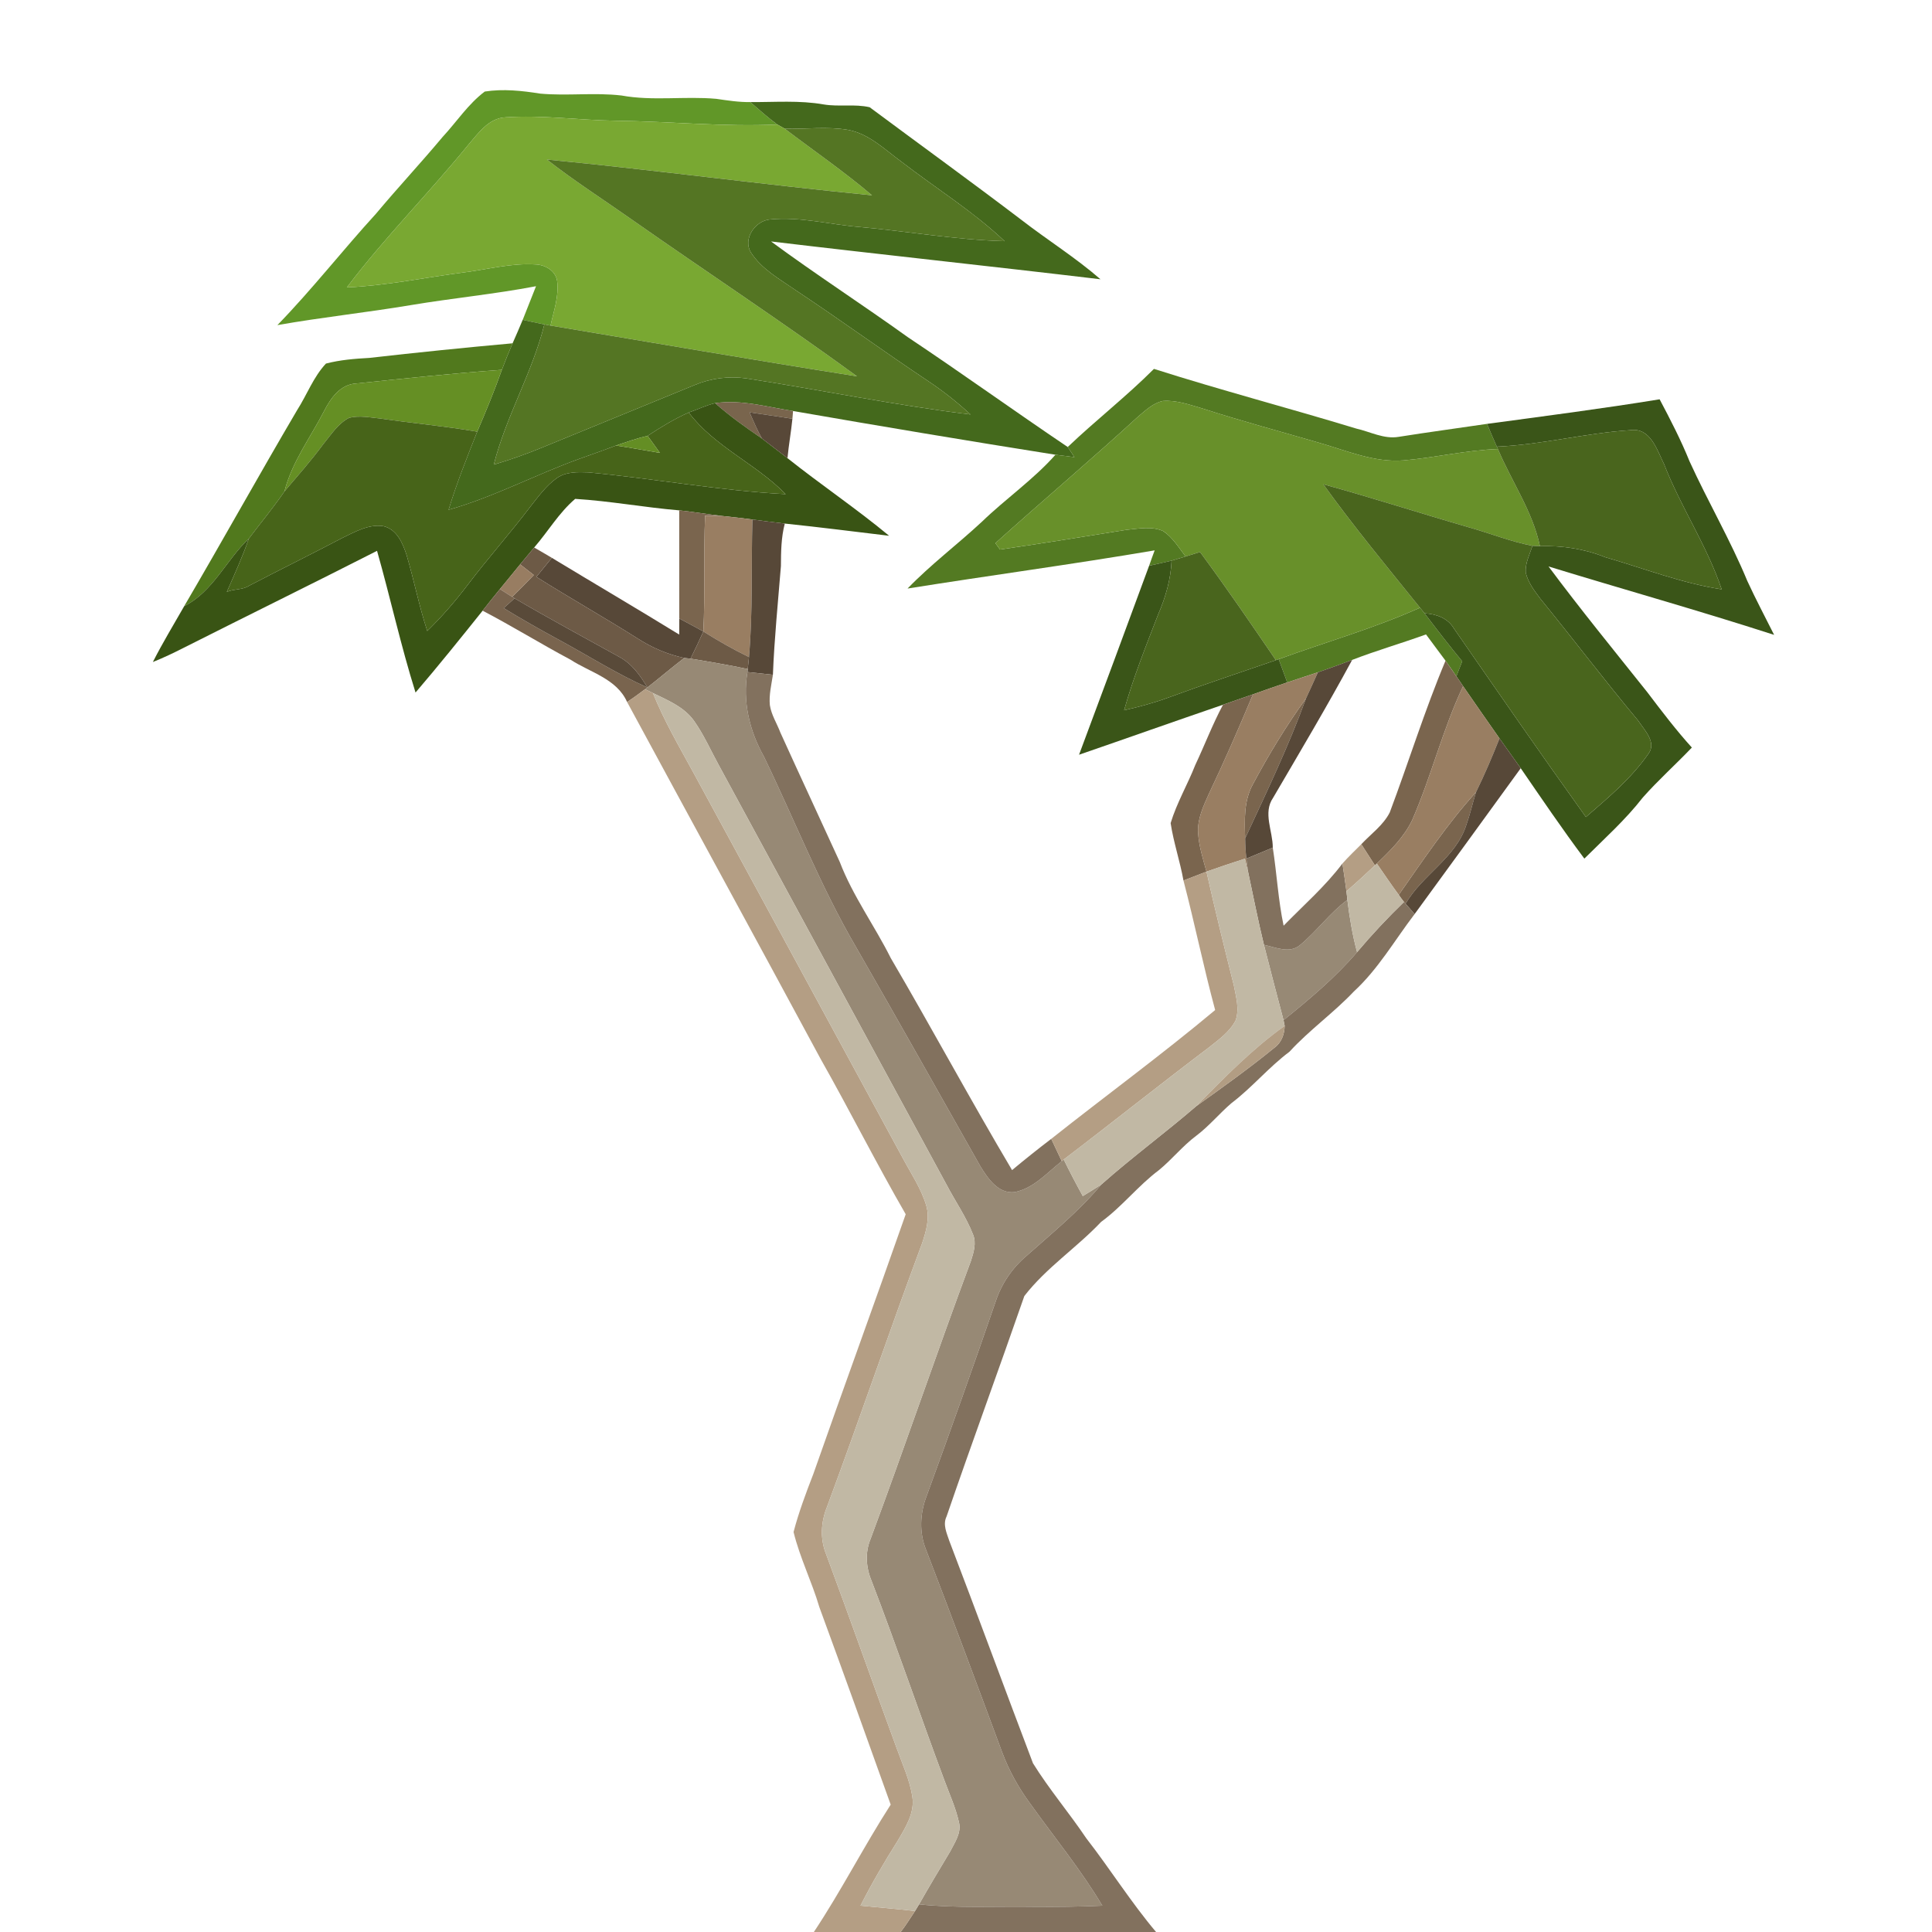 <?xml version="1.0" encoding="utf-8"?>
<!-- Generator: Adobe Illustrator 16.0.4, SVG Export Plug-In . SVG Version: 6.00 Build 0)  -->
<!DOCTYPE svg PUBLIC "-//W3C//DTD SVG 1.1//EN" "http://www.w3.org/Graphics/SVG/1.1/DTD/svg11.dtd">
<svg version="1.1" id="Layer_1" xmlns="http://www.w3.org/2000/svg" xmlns:xlink="http://www.w3.org/1999/xlink" x="0px" y="0px"
	 width="512px" height="512px" viewBox="0 0 512 512" enable-background="new 0 0 512 512" xml:space="preserve">
<g>
	<path fill="#619728" d="M128.47,24.26c4.88-0.76,9.86-0.22,14.7,0.55c7.16,0.65,14.39-0.34,21.54,0.5
		c8.29,1.51,16.76,0.13,25.11,0.88c2.99,0.43,5.99,0.91,9.02,0.86c2.34,2.04,4.66,4.11,7.16,5.95c-14.36,0.66-28.67-0.85-43.02-1.01
		c-9.67-0.16-19.33-1.55-29-0.9c-4.42,0.2-7.14,4.1-9.76,7.14c-10.47,12.89-22.27,24.67-32.29,37.93c10.52-0.46,20.84-2.65,31.26-4
		c6.21-0.8,12.4-2.48,18.71-2.08c2.55,0.08,5.32,1.63,5.74,4.35c0.54,4.03-0.89,7.96-1.75,11.85c-0.41-0.08-1.22-0.22-1.63-0.3
		c-1.92-0.38-3.83-0.81-5.74-1.21c1.17-2.98,2.36-5.95,3.53-8.92c-11,2.1-22.16,3.16-33.19,5.01c-11.76,1.97-23.62,3.22-35.35,5.3
		c9.17-9.43,17.26-19.82,26.13-29.52c5.76-6.89,11.89-13.45,17.66-20.35C121.02,32.29,124.05,27.58,128.47,24.26z"/>
</g>
<g>
	<path fill="#44691C" d="M198.84,27.05c6.48,0.05,13.03-0.51,19.46,0.63c4.02,0.67,8.19-0.18,12.17,0.74
		c13.4,9.96,26.94,19.76,40.24,29.87c6.9,5.34,14.34,9.98,20.93,15.72c-29.09-3.47-58.22-6.55-87.3-10.02
		c11.89,8.76,24.29,16.78,36.28,25.39c14.25,9.5,28.14,19.51,42.34,29.08c0.59,0.9,1.18,1.79,1.78,2.69
		c-1.68-0.23-3.35-0.43-5.03-0.64c-23.21-3.68-46.39-7.56-69.54-11.59c-6.82-1.05-13.7-3.09-20.65-2.08c-2.43,0.56-4.66,1.69-7,2.48
		c-3.83,1.7-7.41,3.89-10.9,6.18c-2.84,0.66-5.61,1.63-8.37,2.57c-3.2,1.23-6.44,2.35-9.67,3.51c-11.69,4.21-22.72,10.14-34.7,13.52
		c2.14-7.04,4.87-13.88,7.59-20.7c2.32-5.41,4.56-10.85,6.53-16.39c0.89-2.37,1.84-4.71,2.84-7.03c0.94-2.05,1.79-4.14,2.68-6.21
		c1.91,0.4,3.82,0.83,5.74,1.21c-3.21,12.83-10.15,24.33-13.4,37.15c4.32-1.28,8.57-2.78,12.74-4.5c13.5-5.53,27.01-11.05,40.5-16.6
		c4.29-1.79,9.02-2.41,13.63-1.76c19.84,3.07,39.54,7.13,59.46,9.57c-3.49-3.24-7.24-6.2-11.2-8.84c-11.77-7.84-23.2-16.18-34.99-24
		c-4.27-2.97-9.1-5.6-11.99-10.07c-2.25-3.62,1.16-8.48,5.1-8.78c7.97-0.78,15.85,1.37,23.77,2.01c12.79,1.16,25.49,3.41,38.35,3.75
		c-8.33-7.89-18.14-13.96-27.2-20.95c-4.47-3.24-8.64-7.48-14.26-8.54c-5.56-0.95-11.2-0.17-16.79-0.3
		c-0.5-0.28-1.48-0.84-1.98-1.12C203.5,31.16,201.18,29.09,198.84,27.05z"/>
</g>
<g>
	<path fill="#79A832" d="M124.22,38.23c2.62-3.04,5.34-6.94,9.76-7.14c9.67-0.65,19.33,0.74,29,0.9
		c14.35,0.16,28.66,1.67,43.02,1.01c0.5,0.28,1.48,0.84,1.98,1.12c7.71,5.86,15.72,11.35,23.11,17.64
		c-28.76-2.82-57.4-6.69-86.16-9.48c7.11,5.56,14.72,10.44,22.11,15.63c19.98,14.01,40.37,27.44,60.08,41.82
		c-27.11-4.26-54.16-8.93-81.23-13.45c0.86-3.89,2.29-7.82,1.75-11.85c-0.42-2.72-3.19-4.27-5.74-4.35
		c-6.31-0.4-12.5,1.28-18.71,2.08c-10.42,1.35-20.74,3.54-31.26,4C101.95,62.9,113.75,51.12,124.22,38.23z"/>
</g>
<g>
	<path fill="#547523" d="M207.98,34.12c5.59,0.13,11.23-0.65,16.79,0.3c5.62,1.06,9.79,5.3,14.26,8.54
		c9.06,6.99,18.87,13.06,27.2,20.95c-12.86-0.34-25.56-2.59-38.35-3.75c-7.92-0.64-15.8-2.79-23.77-2.01
		c-3.94,0.3-7.35,5.16-5.1,8.78c2.89,4.47,7.72,7.1,11.99,10.07c11.79,7.82,23.22,16.16,34.99,24c3.96,2.64,7.71,5.6,11.2,8.84
		c-19.92-2.44-39.62-6.5-59.46-9.57c-4.61-0.65-9.34-0.03-13.63,1.76c-13.49,5.55-27,11.07-40.5,16.6
		c-4.17,1.72-8.42,3.22-12.74,4.5c3.25-12.82,10.19-24.32,13.4-37.15c0.41,0.08,1.22,0.22,1.63,0.3
		c27.07,4.52,54.12,9.19,81.23,13.45c-19.71-14.38-40.1-27.81-60.08-41.82c-7.39-5.19-15-10.07-22.11-15.63
		c28.76,2.79,57.4,6.66,86.16,9.48C223.7,45.47,215.69,39.98,207.98,34.12z"/>
</g>
<g>
	<path fill="#51791D" d="M97.89,94.85c12.64-1.44,25.29-2.73,37.95-3.87c-1,2.32-1.95,4.66-2.84,7.03
		c-12.87,0.9-25.71,2.28-38.53,3.61c-4.27,0.2-6.82,3.87-8.58,7.31c-3.63,7.04-8.52,13.5-10.5,21.29
		c-2.95,4.32-6.31,8.34-9.45,12.52c-6,5.68-9.49,14.07-17.12,17.89c10.1-17.23,19.78-34.7,29.91-51.92
		c2.61-4.07,4.31-8.79,7.65-12.36C90.14,95.37,94.02,95.06,97.89,94.85z"/>
</g>
<g>
	<path fill="#658F24" d="M94.47,101.62c12.82-1.33,25.66-2.71,38.53-3.61c-1.97,5.54-4.21,10.98-6.53,16.39
		c-8.47-1.46-17.04-2.22-25.54-3.47c-2.78-0.27-5.64-0.89-8.39-0.21c-2.98,1.51-4.8,4.49-6.87,6.99c-3.2,4.35-6.79,8.39-10.28,12.51
		c1.98-7.79,6.87-14.25,10.5-21.29C87.65,105.49,90.2,101.82,94.47,101.62z"/>
</g>
<g>
	<path fill="#537A22" d="M282.96,118.46c7.44-7.09,15.58-13.42,22.85-20.7c17.76,5.66,35.8,10.39,53.63,15.82
		c3.7,0.83,7.32,2.85,11.21,2.19c7.79-1.24,15.62-2.28,23.43-3.44c0.83,2.02,1.7,4.03,2.59,6.03l0.29,0.64
		c-8.42,0.3-16.64,2.29-25.01,3.01c-7.75,0.61-15.01-2.56-22.29-4.65c-10.33-3.01-20.73-5.79-30.97-9.1
		c-3.42-0.99-6.91-2.27-10.52-2c-2.64,0.57-4.65,2.55-6.66,4.23c-12.38,11.37-25.23,22.2-37.72,33.45c0.31,0.42,0.92,1.27,1.22,1.69
		c11.19-1.61,22.35-3.44,33.52-5.22c3.19-0.3,6.65-1.03,9.69,0.32c2.55,1.67,4.15,4.37,5.97,6.74c-1.24,0.37-2.47,0.76-3.71,1.11
		c-1.98,0.49-3.97,0.9-5.95,1.34c0.48-1.36,0.96-2.72,1.47-4.07c-21.78,3.71-43.69,6.63-65.49,10.12
		c6.15-6.37,13.26-11.7,19.73-17.73c6.32-6.1,13.63-11.15,19.47-17.73c1.68,0.21,3.35,0.41,5.03,0.64
		C284.14,120.25,283.55,119.36,282.96,118.46z"/>
	<path fill="#537A22" d="M376.32,161.05c0.4,0.49,0.8,0.98,1.2,1.48c3.26,4.3,6.55,8.57,9.98,12.72c-0.51,1.32-1.03,2.64-1.55,3.97
		c-0.95-1.39-1.9-2.77-2.87-4.13c-1.71-2.33-3.47-4.63-5.17-6.96c-6.49,2.35-13.13,4.26-19.57,6.75c-3.01,1.14-6.03,2.24-9.08,3.28
		c-2.7,0.91-5.42,1.78-8.13,2.69c-0.75-2.06-1.5-4.11-2.26-6.16C351.35,170.14,364.18,166.5,376.32,161.05z"/>
</g>
<g>
	<path fill="#79654D" d="M189.52,106.84c6.95-1.01,13.83,1.03,20.65,2.08c-0.05,0.52-0.13,1.54-0.17,2.05
		c-3.79-0.57-7.58-1.16-11.37-1.69c1.03,2.33,2.04,4.69,3.29,6.93C197.63,113.29,193.4,110.28,189.52,106.84z"/>
</g>
<g>
	<path fill="#68902A" d="M301.51,110.49c2.01-1.68,4.02-3.66,6.66-4.23c3.61-0.27,7.1,1.01,10.52,2c10.24,3.31,20.64,6.09,30.97,9.1
		c7.28,2.09,14.54,5.26,22.29,4.65c8.37-0.72,16.59-2.71,25.01-3.01c3.63,8.61,9.19,16.49,11.14,25.74
		c-0.5-0.02-1.49-0.07-1.98-0.09c-5.77-1.11-11.25-3.33-16.89-4.91c-12.87-3.72-25.62-7.85-38.54-11.4
		c8.09,11.25,16.94,21.93,25.63,32.71c-12.14,5.45-24.97,9.09-37.45,13.64l-0.75,0.26c-6.58-9.64-13.16-19.28-20.1-28.66
		c-1.27,0.4-2.55,0.8-3.83,1.18c-1.82-2.37-3.42-5.07-5.97-6.74c-3.04-1.35-6.5-0.62-9.69-0.32c-11.17,1.78-22.33,3.61-33.52,5.22
		c-0.3-0.42-0.91-1.27-1.22-1.69C276.28,132.69,289.13,121.86,301.51,110.49z"/>
</g>
<g>
	<path fill="#3A5518" d="M394.08,112.33c15.26-2.06,30.54-4.03,45.74-6.51c2.85,5.39,5.65,10.8,7.93,16.45
		c4.87,10.68,10.82,20.84,15.31,31.7c2.22,4.83,4.72,9.52,7.1,14.28c-19.81-6.41-39.87-12.03-59.78-18.13
		c8.42,11.33,17.37,22.27,26.17,33.32c3.79,5,7.59,10.01,11.81,14.67c-4.27,4.48-8.9,8.61-13,13.24
		c-4.6,5.92-10.2,10.92-15.49,16.19c-5.85-7.82-11.33-15.9-16.86-23.95c-1.86-2.65-3.77-5.26-5.63-7.9
		c-3.22-4.61-6.46-9.21-9.64-13.85c-0.6-0.88-1.2-1.75-1.79-2.62c0.52-1.33,1.04-2.65,1.55-3.97c-3.43-4.15-6.72-8.42-9.98-12.72
		c3.1,0.18,6.21,1.27,7.83,4.1c11.56,16.68,23.1,33.39,34.93,49.89c5.93-5.13,12.07-10.27,16.56-16.76
		c2.28-3.04-1.11-6.33-2.74-8.83c-8.84-10.56-17.14-21.55-25.85-32.21c-1.6-2.14-3.33-4.35-3.92-7.01
		c-0.15-2.48,1.04-4.77,1.79-7.06c0.49,0.02,1.48,0.07,1.98,0.09c5.89-0.18,11.77,0.7,17.26,2.91c10.26,2.96,20.29,6.91,30.9,8.53
		c-3.89-11.59-10.85-21.8-15.26-33.17c-1.87-3.75-3.62-9.79-8.95-9.01c-11.86,0.75-23.47,3.87-35.38,4.36
		C395.78,116.36,394.91,114.35,394.08,112.33z"/>
	<path fill="#3A5518" d="M304.53,149.92c1.98-0.44,3.97-0.85,5.95-1.34c-0.2,4.96-1.61,9.76-3.57,14.29
		c-3.23,8.36-6.59,16.71-9,25.35c4.01-0.9,7.98-1.98,11.84-3.4c9.4-3.47,18.91-6.59,28.37-9.87l0.75-0.26
		c0.76,2.05,1.51,4.1,2.26,6.16c-3.04,1.01-6.05,2.08-9.07,3.15c-2.65,0.93-5.3,1.85-7.95,2.76c-12.74,4.35-25.42,8.87-38.15,13.25
		C292.21,183.33,298.36,166.63,304.53,149.92z"/>
</g>
<g>
	<path fill="#395414" d="M182.52,109.32c2.34-0.79,4.57-1.92,7-2.48c3.88,3.44,8.11,6.45,12.4,9.37c2.25,1.75,4.54,3.44,6.77,5.21
		c8.85,7.03,18.24,13.36,26.94,20.57c-9.22-1.1-18.42-2.28-27.65-3.24c-2.86-0.32-5.72-0.7-8.58-1.08c-2.7-0.35-5.41-0.67-8.12-0.94
		c-3.76-0.46-7.51-1.07-11.28-1.48c-9.21-0.77-18.36-2.48-27.57-3.04c-4.3,3.66-7.19,8.65-10.87,12.89
		c-1.23,1.49-2.48,2.98-3.72,4.47c-1.79,2.18-3.58,4.36-5.36,6.55c-1.55,1.89-3.08,3.8-4.58,5.72c-5.84,7.3-11.7,14.59-17.78,21.69
		c-3.89-12.38-6.66-25.07-10.2-37.55c-17.03,8.67-34.19,17.09-51.25,25.7c-2.67,1.36-5.37,2.65-8.16,3.76
		c2.56-5.05,5.5-9.89,8.31-14.81c7.63-3.82,11.12-12.21,17.12-17.89c-1.67,4.82-3.79,9.45-5.83,14.12c1.92-0.85,4.14-0.47,5.96-1.66
		c8.15-4.26,16.41-8.31,24.55-12.59c3.4-1.63,7.02-3.76,10.93-3.18c3.61,0.78,5.21,4.57,6.22,7.73c1.96,6.64,3.29,13.47,5.46,20.06
		c3.89-3.8,7.46-7.93,10.75-12.27c5.3-6.99,11.15-13.54,16.45-20.53c2.19-2.75,4.27-5.7,7.17-7.75c2.42-1.68,5.51-1.58,8.32-1.48
		c17.45,1.64,34.77,4.83,52.29,5.77C200.34,122.89,189.38,118.41,182.52,109.32z"/>
</g>
<g>
	<path fill="#476419" d="M171.62,115.5c3.49-2.29,7.07-4.48,10.9-6.18c6.86,9.09,17.82,13.57,25.69,21.64
		c-17.52-0.94-34.84-4.13-52.29-5.77c-2.81-0.1-5.9-0.2-8.32,1.48c-2.9,2.05-4.98,5-7.17,7.75c-5.3,6.99-11.15,13.54-16.45,20.53
		c-3.29,4.34-6.86,8.47-10.75,12.27c-2.17-6.59-3.5-13.42-5.46-20.06c-1.01-3.16-2.61-6.95-6.22-7.73
		c-3.91-0.58-7.53,1.55-10.93,3.18c-8.14,4.28-16.4,8.33-24.55,12.59c-1.82,1.19-4.04,0.81-5.96,1.66c2.04-4.67,4.16-9.3,5.83-14.12
		c3.14-4.18,6.5-8.2,9.45-12.52c3.49-4.12,7.08-8.16,10.28-12.51c2.07-2.5,3.89-5.48,6.87-6.99c2.75-0.68,5.61-0.06,8.39,0.21
		c8.5,1.25,17.07,2.01,25.54,3.47c-2.72,6.82-5.45,13.66-7.59,20.7c11.98-3.38,23.01-9.31,34.7-13.52c3.23-1.16,6.47-2.28,9.67-3.51
		c3.89,0.58,7.76,1.3,11.64,1.95C173.8,118.52,172.7,117.01,171.62,115.5z"/>
</g>
<g>
	<path fill="#584838" d="M198.63,109.28c3.79,0.53,7.58,1.12,11.37,1.69c-0.35,3.5-0.98,6.95-1.31,10.45
		c-2.23-1.77-4.52-3.46-6.77-5.21C200.67,113.97,199.66,111.61,198.63,109.28z"/>
</g>
<g>
	<path fill="#49651D" d="M396.67,118.36c11.91-0.49,23.52-3.61,35.38-4.36c5.33-0.78,7.08,5.26,8.95,9.01
		c4.41,11.37,11.37,21.58,15.26,33.17c-10.61-1.62-20.64-5.57-30.9-8.53c-5.49-2.21-11.37-3.09-17.26-2.91
		c-1.95-9.25-7.51-17.13-11.14-25.74L396.67,118.36z"/>
	<path fill="#49651D" d="M350.69,128.34c12.92,3.55,25.67,7.68,38.54,11.4c5.64,1.58,11.12,3.8,16.89,4.91
		c-0.75,2.29-1.94,4.58-1.79,7.06c0.59,2.66,2.32,4.87,3.92,7.01c8.71,10.66,17.01,21.65,25.85,32.21c1.63,2.5,5.02,5.79,2.74,8.83
		c-4.49,6.49-10.63,11.63-16.56,16.76c-11.83-16.5-23.37-33.21-34.93-49.89c-1.62-2.83-4.73-3.92-7.83-4.1
		c-0.4-0.5-0.8-0.99-1.2-1.48C367.63,150.27,358.78,139.59,350.69,128.34z"/>
	<path fill="#49651D" d="M314.19,147.47c1.28-0.38,2.56-0.78,3.83-1.18c6.94,9.38,13.52,19.02,20.1,28.66
		c-9.46,3.28-18.97,6.4-28.37,9.87c-3.86,1.42-7.83,2.5-11.84,3.4c2.41-8.64,5.77-16.99,9-25.35c1.96-4.53,3.37-9.33,3.57-14.29
		C311.72,148.23,312.95,147.84,314.19,147.47z"/>
</g>
<g>
	<path fill="#648E24" d="M163.25,118.07c2.76-0.94,5.53-1.91,8.37-2.57c1.08,1.51,2.18,3.02,3.27,4.52
		C171.01,119.37,167.14,118.65,163.25,118.07z"/>
</g>
<g>
	<path fill="#7A654E" d="M180,135.25c3.77,0.41,7.52,1.02,11.28,1.48c-1.47-0.02-2.95-0.05-4.42-0.07
		c-0.42,10.23,0.04,20.46-0.46,30.69c-2.13-1.16-4.25-2.32-6.39-3.44C179.99,154.36,180,144.8,180,135.25z"/>
	<path fill="#7A654E" d="M368.29,215.33c5.03-13.37,9.25-27.06,14.79-40.24c0.97,1.36,1.92,2.74,2.87,4.13
		c0.59,0.87,1.19,1.74,1.79,2.62c-5.42,11.46-8.42,23.86-13.48,35.46c-2.16,4.54-5.81,8.12-9.39,11.55l-0.5,0.48
		c-1.21-1.87-2.41-3.73-3.61-5.6C363.32,221,366.55,218.72,368.29,215.33z"/>
	<path fill="#7A654E" d="M324.11,186.76c2.65-0.91,5.3-1.83,7.95-2.76c-3.73,8.87-7.56,17.71-11.7,26.39
		c-1.46,3.25-3.07,6.66-2.85,10.31c0.21,3.52,1.29,6.91,2.22,10.29c-2.04,0.78-4.06,1.58-6.1,2.36c-0.91-5.12-2.63-10.08-3.4-15.22
		c1.62-5.35,4.49-10.21,6.53-15.4C319.26,197.43,321.34,191.94,324.11,186.76z"/>
	<path fill="#7A654E" d="M331.96,207.97c4.23-7.92,8.9-15.63,14.16-22.92c-4.61,12.69-10.47,24.88-16.14,37.12
		C329.82,217.39,329.6,212.32,331.96,207.97z"/>
	<path fill="#7A654E" d="M370.68,237.14c6.53-9.28,12.83-18.78,20.47-27.2c-0.89,2.88-1.55,5.83-2.56,8.68
		c-2.77,8.74-11.65,13.18-16.1,20.89l-0.42-0.48C371.58,238.41,371.12,237.78,370.68,237.14z"/>
</g>
<g>
	<path fill="#997E62" d="M186.86,136.66c1.47,0.02,2.95,0.05,4.42,0.07c2.71,0.27,5.42,0.59,8.12,0.94
		c-0.35,12.15,0.14,24.34-0.91,36.46c-4.16-2.02-8.18-4.31-12.09-6.78C186.9,157.12,186.44,146.89,186.86,136.66z"/>
	<path fill="#997E62" d="M341.13,180.85c2.71-0.91,5.43-1.78,8.13-2.69c-1.03,2.3-2.07,4.6-3.14,6.89
		c-5.26,7.29-9.93,15-14.16,22.92c-2.36,4.35-2.14,9.42-1.98,14.2c0.02,1.79,0.12,3.59,0.32,5.37c0.13,1.23,0.3,2.45,0.49,3.68
		c-0.32-1.22-0.61-2.44-0.86-3.66c-3.42,1.09-6.82,2.24-10.2,3.43c-0.93-3.38-2.01-6.77-2.22-10.29c-0.22-3.65,1.39-7.06,2.85-10.31
		c4.14-8.68,7.97-17.52,11.7-26.39C335.08,182.93,338.09,181.86,341.13,180.85z"/>
	<path fill="#997E62" d="M374.26,217.3c5.06-11.6,8.06-24,13.48-35.46c3.18,4.64,6.42,9.24,9.64,13.85
		c-1.91,4.82-3.94,9.59-6.23,14.25c-7.64,8.42-13.94,17.92-20.47,27.2c-2-2.72-3.89-5.51-5.81-8.29
		C368.45,225.42,372.1,221.84,374.26,217.3z"/>
</g>
<g>
	<path fill="#574838" d="M199.4,137.67c2.86,0.38,5.72,0.76,8.58,1.08c-0.97,3.68-1.01,7.49-1.03,11.27
		c-0.77,9.59-1.74,19.17-2.12,28.8c-2.25-0.24-4.5-0.49-6.75-0.72l0.08-0.8c0.11-1.05,0.22-2.11,0.33-3.17
		C199.54,162.01,199.05,149.82,199.4,137.67z"/>
	<path fill="#574838" d="M146.24,147.83c11.24,6.81,22.57,13.46,33.76,20.34c0-1.42,0-2.84,0.01-4.26c2.14,1.12,4.26,2.28,6.39,3.44
		c-1.08,2.42-2.23,4.81-3.4,7.2c-0.41-0.05-1.24-0.14-1.66-0.18c-4.45-0.93-8.65-2.77-12.46-5.23
		c-8.82-5.57-17.91-10.69-26.74-16.26C143.52,151.21,144.86,149.5,146.24,147.83z"/>
	<path fill="#574838" d="M349.26,178.16c3.05-1.04,6.07-2.14,9.08-3.28c-6.68,12.35-13.87,24.43-20.96,36.55
		c-2.75,3.97-0.06,8.83-0.08,13.2c-2.34,0.96-4.67,1.93-7,2.91c-0.2-1.78-0.3-3.58-0.32-5.37c5.67-12.24,11.53-24.43,16.14-37.12
		C347.19,182.76,348.23,180.46,349.26,178.16z"/>
	<path fill="#574838" d="M397.38,195.69c1.86,2.64,3.77,5.25,5.63,7.9c-9.37,12.89-18.71,25.81-28.13,38.66
		c-0.79-0.93-1.58-1.85-2.39-2.74c4.45-7.71,13.33-12.15,16.1-20.89c1.01-2.85,1.67-5.8,2.56-8.68
		C393.44,205.28,395.47,200.51,397.38,195.69z"/>
</g>
<g>
	<path fill="#6D5A46" d="M137.84,149.57c1.24-1.49,2.49-2.98,3.72-4.47c1.56,0.91,3.14,1.79,4.68,2.73
		c-1.38,1.67-2.72,3.38-4.1,5.05c8.83,5.57,17.92,10.69,26.74,16.26c3.81,2.46,8.01,4.3,12.46,5.23c-3.32,2.52-6.48,5.26-9.78,7.82
		c-1.89-3.24-4.18-6.38-7.57-8.17c-9.23-5.12-18.53-10.12-27.63-15.46l-0.63-0.38c1.95-1.9,3.85-3.83,5.73-5.79
		C140.24,151.46,139.04,150.52,137.84,149.57z"/>
	<path fill="#6D5A46" d="M186.4,167.35c3.91,2.47,7.93,4.76,12.09,6.78c-0.11,1.06-0.22,2.12-0.33,3.17
		c-5.03-1.05-10.09-1.93-15.16-2.75C184.17,172.16,185.32,169.77,186.4,167.35z"/>
</g>
<g>
	<path fill="#987D62" d="M132.48,156.12c1.78-2.19,3.57-4.37,5.36-6.55c1.2,0.95,2.4,1.89,3.62,2.82c-1.88,1.96-3.78,3.89-5.73,5.79
		C134.64,157.5,133.56,156.81,132.48,156.12z"/>
</g>
<g>
	<path fill="#79644E" d="M127.9,161.84c1.5-1.92,3.03-3.83,4.58-5.72c1.08,0.69,2.16,1.38,3.25,2.06l0.63,0.38
		c-0.96,0.86-1.93,1.73-2.88,2.6c4.65,2.85,9.4,5.54,14.19,8.15c7.97,4.29,15.61,9.19,23.89,12.88l-0.62,0.47
		c-1.56,1.16-3.12,2.31-4.75,3.38c-2.74-6.17-9.79-7.83-15-11.22C143.34,170.64,135.78,165.95,127.9,161.84z"/>
</g>
<g>
	<path fill="#594A39" d="M133.48,161.16c0.95-0.87,1.92-1.74,2.88-2.6c9.1,5.34,18.4,10.34,27.63,15.46
		c3.39,1.79,5.68,4.93,7.57,8.17c-8.28-3.69-15.92-8.59-23.89-12.88C142.88,166.7,138.13,164.01,133.48,161.16z"/>
</g>
<g>
	<path fill="#978975" d="M181.34,174.37c0.42,0.04,1.25,0.13,1.66,0.18c5.07,0.82,10.13,1.7,15.16,2.75l-0.08,0.8
		c-1.32,7.77,0.53,15.59,4.36,22.39c8.16,16.86,15,34.39,24.47,50.59c11.09,19.29,21.99,38.69,32.93,58.06
		c1.99,3.2,4.73,7.29,9.06,6.78c5.06-1,8.59-5.14,12.48-8.2l0.52-0.43c1.6,3.27,3.29,6.49,5.05,9.68c1.66-1.03,3.35-2.02,4.96-3.11
		c-5.93,7.09-13.11,12.94-19.99,19.06c-3.71,3.17-6.51,7.3-8.04,11.94c-5.96,17.29-12.07,34.54-18.36,51.71
		c-1.71,4.5-1.95,9.54-0.14,14.05c6.88,17.87,13.57,35.82,20.21,53.78c1.82,4.85,4.35,9.41,7.43,13.58
		c6.41,8.98,13.46,17.54,19.11,27.05c-6.04,0.28-12.09,0.34-18.13,0.29c-10.15-0.16-20.32,0.43-30.44-0.65
		c2.65-4.7,5.45-9.31,8.21-13.95c1.24-2.44,3.12-5.04,2.33-7.92c-0.86-3.83-2.51-7.41-3.86-11.08
		c-6.55-17.55-12.55-35.31-19.28-52.8c-1.48-3.54-1.74-7.53-0.24-11.11c9.09-24.46,17.47-49.18,26.58-73.64
		c0.72-2.25,1.52-4.76,0.54-7.07c-1.81-4.62-4.67-8.71-6.96-13.08c-20.16-37.12-40.3-74.25-60.46-111.37
		c-2.12-3.88-3.92-7.97-6.48-11.59c-2.62-3.71-6.97-5.47-10.9-7.39c-0.52-0.25-1.57-0.76-2.1-1.01l0.62-0.47
		C174.86,179.63,178.02,176.89,181.34,174.37z"/>
	<path fill="#978975" d="M344.49,250.48c4.48-3.69,7.88-8.53,12.58-12c0.58,4.66,1.33,9.31,2.57,13.85
		c-5.78,6.75-12.61,12.46-19.49,18.03c-1.75-6.65-3.5-13.3-5.19-19.96C338.02,251.02,341.71,252.8,344.49,250.48z"/>
</g>
<g>
	<path fill="#82715E" d="M198.08,178.1c2.25,0.23,4.5,0.48,6.75,0.72c-0.4,2.66-1.07,5.33-0.81,8.04c0.39,2.6,1.88,4.86,2.8,7.3
		c5.19,11.45,10.51,22.84,15.73,34.27c3.46,9.03,9.23,16.89,13.53,25.5c10.9,18.61,21.12,37.61,32.13,56.16
		c3.4-2.83,6.86-5.6,10.38-8.28c0.92,1.97,1.86,3.93,2.79,5.91c-3.89,3.06-7.42,7.2-12.48,8.2c-4.33,0.51-7.07-3.58-9.06-6.78
		c-10.94-19.37-21.84-38.77-32.93-58.06c-9.47-16.2-16.31-33.73-24.47-50.59C198.61,193.69,196.76,185.87,198.08,178.1z"/>
	<path fill="#82715E" d="M330.3,227.54c2.33-0.98,4.66-1.95,7-2.91c1.07,6.88,1.43,13.87,2.87,20.69
		c5.27-5.41,11.02-10.41,15.59-16.48c0.38,2.45,0.74,4.9,1.06,7.36c0.06,0.57,0.19,1.71,0.25,2.28c-4.7,3.47-8.1,8.31-12.58,12
		c-2.78,2.32-6.47,0.54-9.53-0.08c-1.55-6.36-2.81-12.79-4.17-19.18C330.6,229.99,330.43,228.77,330.3,227.54z"/>
	<path fill="#82715E" d="M359.64,252.33c3.91-4.64,8.07-9.07,12.43-13.3l0.42,0.48c0.81,0.89,1.6,1.81,2.39,2.74
		c-5.27,6.91-9.66,14.59-16.11,20.52c-5.37,5.67-11.77,10.19-17.05,15.95c-5.51,4.12-9.9,9.48-15.38,13.63
		c-3.22,2.76-5.93,6.09-9.34,8.65c-3.6,2.69-6.41,6.26-9.88,9.1c-5.51,4.12-9.74,9.66-15.31,13.71
		c-6.49,6.86-14.55,12.15-20.35,19.65c-6.77,19.5-13.91,38.89-20.61,58.42c-1.06,2.16,0.05,4.39,0.73,6.48
		c7.49,19.6,14.72,39.31,22.17,58.92c4.28,6.9,9.58,13.12,14.11,19.86c6.34,8.16,11.85,16.97,18.51,24.86h-67.69
		c1.4-1.77,2.55-3.7,3.81-5.56c0.27-0.44,0.81-1.32,1.07-1.77c10.12,1.08,20.29,0.49,30.44,0.65c6.04,0.05,12.09-0.01,18.13-0.29
		c-5.65-9.51-12.7-18.07-19.11-27.05c-3.08-4.17-5.61-8.73-7.43-13.58c-6.64-17.96-13.33-35.91-20.21-53.78
		c-1.81-4.51-1.57-9.55,0.14-14.05c6.29-17.17,12.4-34.42,18.36-51.71c1.53-4.64,4.33-8.77,8.04-11.94
		c6.88-6.12,14.06-11.97,19.99-19.06c8.14-7.21,16.91-13.65,25.14-20.74c7.01-5.01,14.02-10.03,20.7-15.47
		c1.86-1.35,2.65-3.57,2.7-5.79c-0.07-0.38-0.23-1.12-0.3-1.5C347.03,264.79,353.86,259.08,359.64,252.33z"/>
</g>
<g>
	<path fill="#B49E84" d="M166.19,186.04c1.63-1.07,3.19-2.22,4.75-3.38c0.53,0.25,1.58,0.76,2.1,1.01
		c2.98,7.43,7.05,14.34,10.87,21.36c18.45,33.91,36.84,67.86,55.28,101.78c2.23,4.17,4.94,8.15,6.29,12.72
		c0.96,3.3-0.05,6.74-1.09,9.89c-8.65,23.22-16.6,46.69-25.22,69.91c-1.63,4.01-1.89,8.52-0.23,12.57
		c6.35,17.11,12.42,34.33,18.71,51.46c1.52,4.23,3.46,8.36,4.14,12.84c0.64,4.28-1.83,8.13-3.9,11.65
		c-3.53,5.58-6.87,11.28-9.85,17.18c4.82,0.47,9.64,0.85,14.45,1.41c-1.26,1.86-2.41,3.79-3.81,5.56h-23
		c7.28-10.95,13.25-22.7,20.36-33.75c-6.24-17.48-12.52-34.94-18.91-52.36c-1.98-6.74-5.16-13.06-6.83-19.89
		c1.38-5.26,3.3-10.37,5.26-15.43c8.05-22.97,16.42-45.81,24.46-68.78c-7.84-13.58-14.87-27.58-22.58-41.22
		C200.44,249.01,183.24,217.57,166.19,186.04z"/>
	<path fill="#B49E84" d="M355.76,228.84c1.58-1.78,3.31-3.42,5-5.11c1.2,1.87,2.4,3.73,3.61,5.6c-2.47,2.35-4.98,4.64-7.55,6.87
		C356.5,233.74,356.14,231.29,355.76,228.84z"/>
	<path fill="#B49E84" d="M313.63,233.35c2.04-0.78,4.06-1.58,6.1-2.36c2.25,10.09,4.73,20.12,7.25,30.15
		c0.57,3.02,1.54,6.27,0.47,9.29c-1.54,3-4.39,5.01-6.96,7.07c-12.97,9.79-25.66,19.95-38.59,29.79l-0.52,0.43
		c-0.93-1.98-1.87-3.94-2.79-5.91c14.43-11.44,29.33-22.33,43.44-34.14C318.96,256.3,316.61,244.74,313.63,233.35z"/>
</g>
<g>
	<path fill="#C1B8A4" d="M173.04,183.67c3.93,1.92,8.28,3.68,10.9,7.39c2.56,3.62,4.36,7.71,6.48,11.59
		c20.16,37.12,40.3,74.25,60.46,111.37c2.29,4.37,5.15,8.46,6.96,13.08c0.98,2.31,0.18,4.82-0.54,7.07
		c-9.11,24.46-17.49,49.18-26.58,73.64c-1.5,3.58-1.24,7.57,0.24,11.11c6.73,17.49,12.73,35.25,19.28,52.8
		c1.35,3.67,3,7.25,3.86,11.08c0.79,2.88-1.09,5.48-2.33,7.92c-2.76,4.64-5.56,9.25-8.21,13.95c-0.26,0.45-0.8,1.33-1.07,1.77
		c-4.81-0.56-9.63-0.94-14.45-1.41c2.98-5.9,6.32-11.6,9.85-17.18c2.07-3.52,4.54-7.37,3.9-11.65c-0.68-4.48-2.62-8.61-4.14-12.84
		c-6.29-17.13-12.36-34.35-18.71-51.46c-1.66-4.05-1.4-8.56,0.23-12.57c8.62-23.22,16.57-46.69,25.22-69.91
		c1.04-3.15,2.05-6.59,1.09-9.89c-1.35-4.57-4.06-8.55-6.29-12.72c-18.44-33.92-36.83-67.87-55.28-101.78
		C180.09,198.01,176.02,191.1,173.04,183.67z"/>
	<path fill="#C1B8A4" d="M319.73,230.99c3.38-1.19,6.78-2.34,10.2-3.43c0.25,1.22,0.54,2.44,0.86,3.66
		c1.36,6.39,2.62,12.82,4.17,19.18c1.69,6.66,3.44,13.31,5.19,19.96c0.07,0.38,0.23,1.12,0.3,1.5c-8.6,6.14-16.01,13.75-23.4,21.26
		c-8.23,7.09-17,13.53-25.14,20.74c-1.61,1.09-3.3,2.08-4.96,3.11c-1.76-3.19-3.45-6.41-5.05-9.68c12.93-9.84,25.62-20,38.59-29.79
		c2.57-2.06,5.42-4.07,6.96-7.07c1.07-3.02,0.1-6.27-0.47-9.29C324.46,251.11,321.98,241.08,319.73,230.99z"/>
	<path fill="#C1B8A4" d="M364.37,229.33l0.5-0.48c1.92,2.78,3.81,5.57,5.81,8.29c0.44,0.64,0.9,1.27,1.39,1.89
		c-4.36,4.23-8.52,8.66-12.43,13.3c-1.24-4.54-1.99-9.19-2.57-13.85c-0.06-0.57-0.19-1.71-0.25-2.28
		C359.39,233.97,361.9,231.68,364.37,229.33z"/>
</g>
<g>
	<path fill="#B29D83" d="M317.05,293.12c7.39-7.51,14.8-15.12,23.4-21.26c-0.05,2.22-0.84,4.44-2.7,5.79
		C331.07,283.09,324.06,288.11,317.05,293.12z"/>
</g>
</svg>
